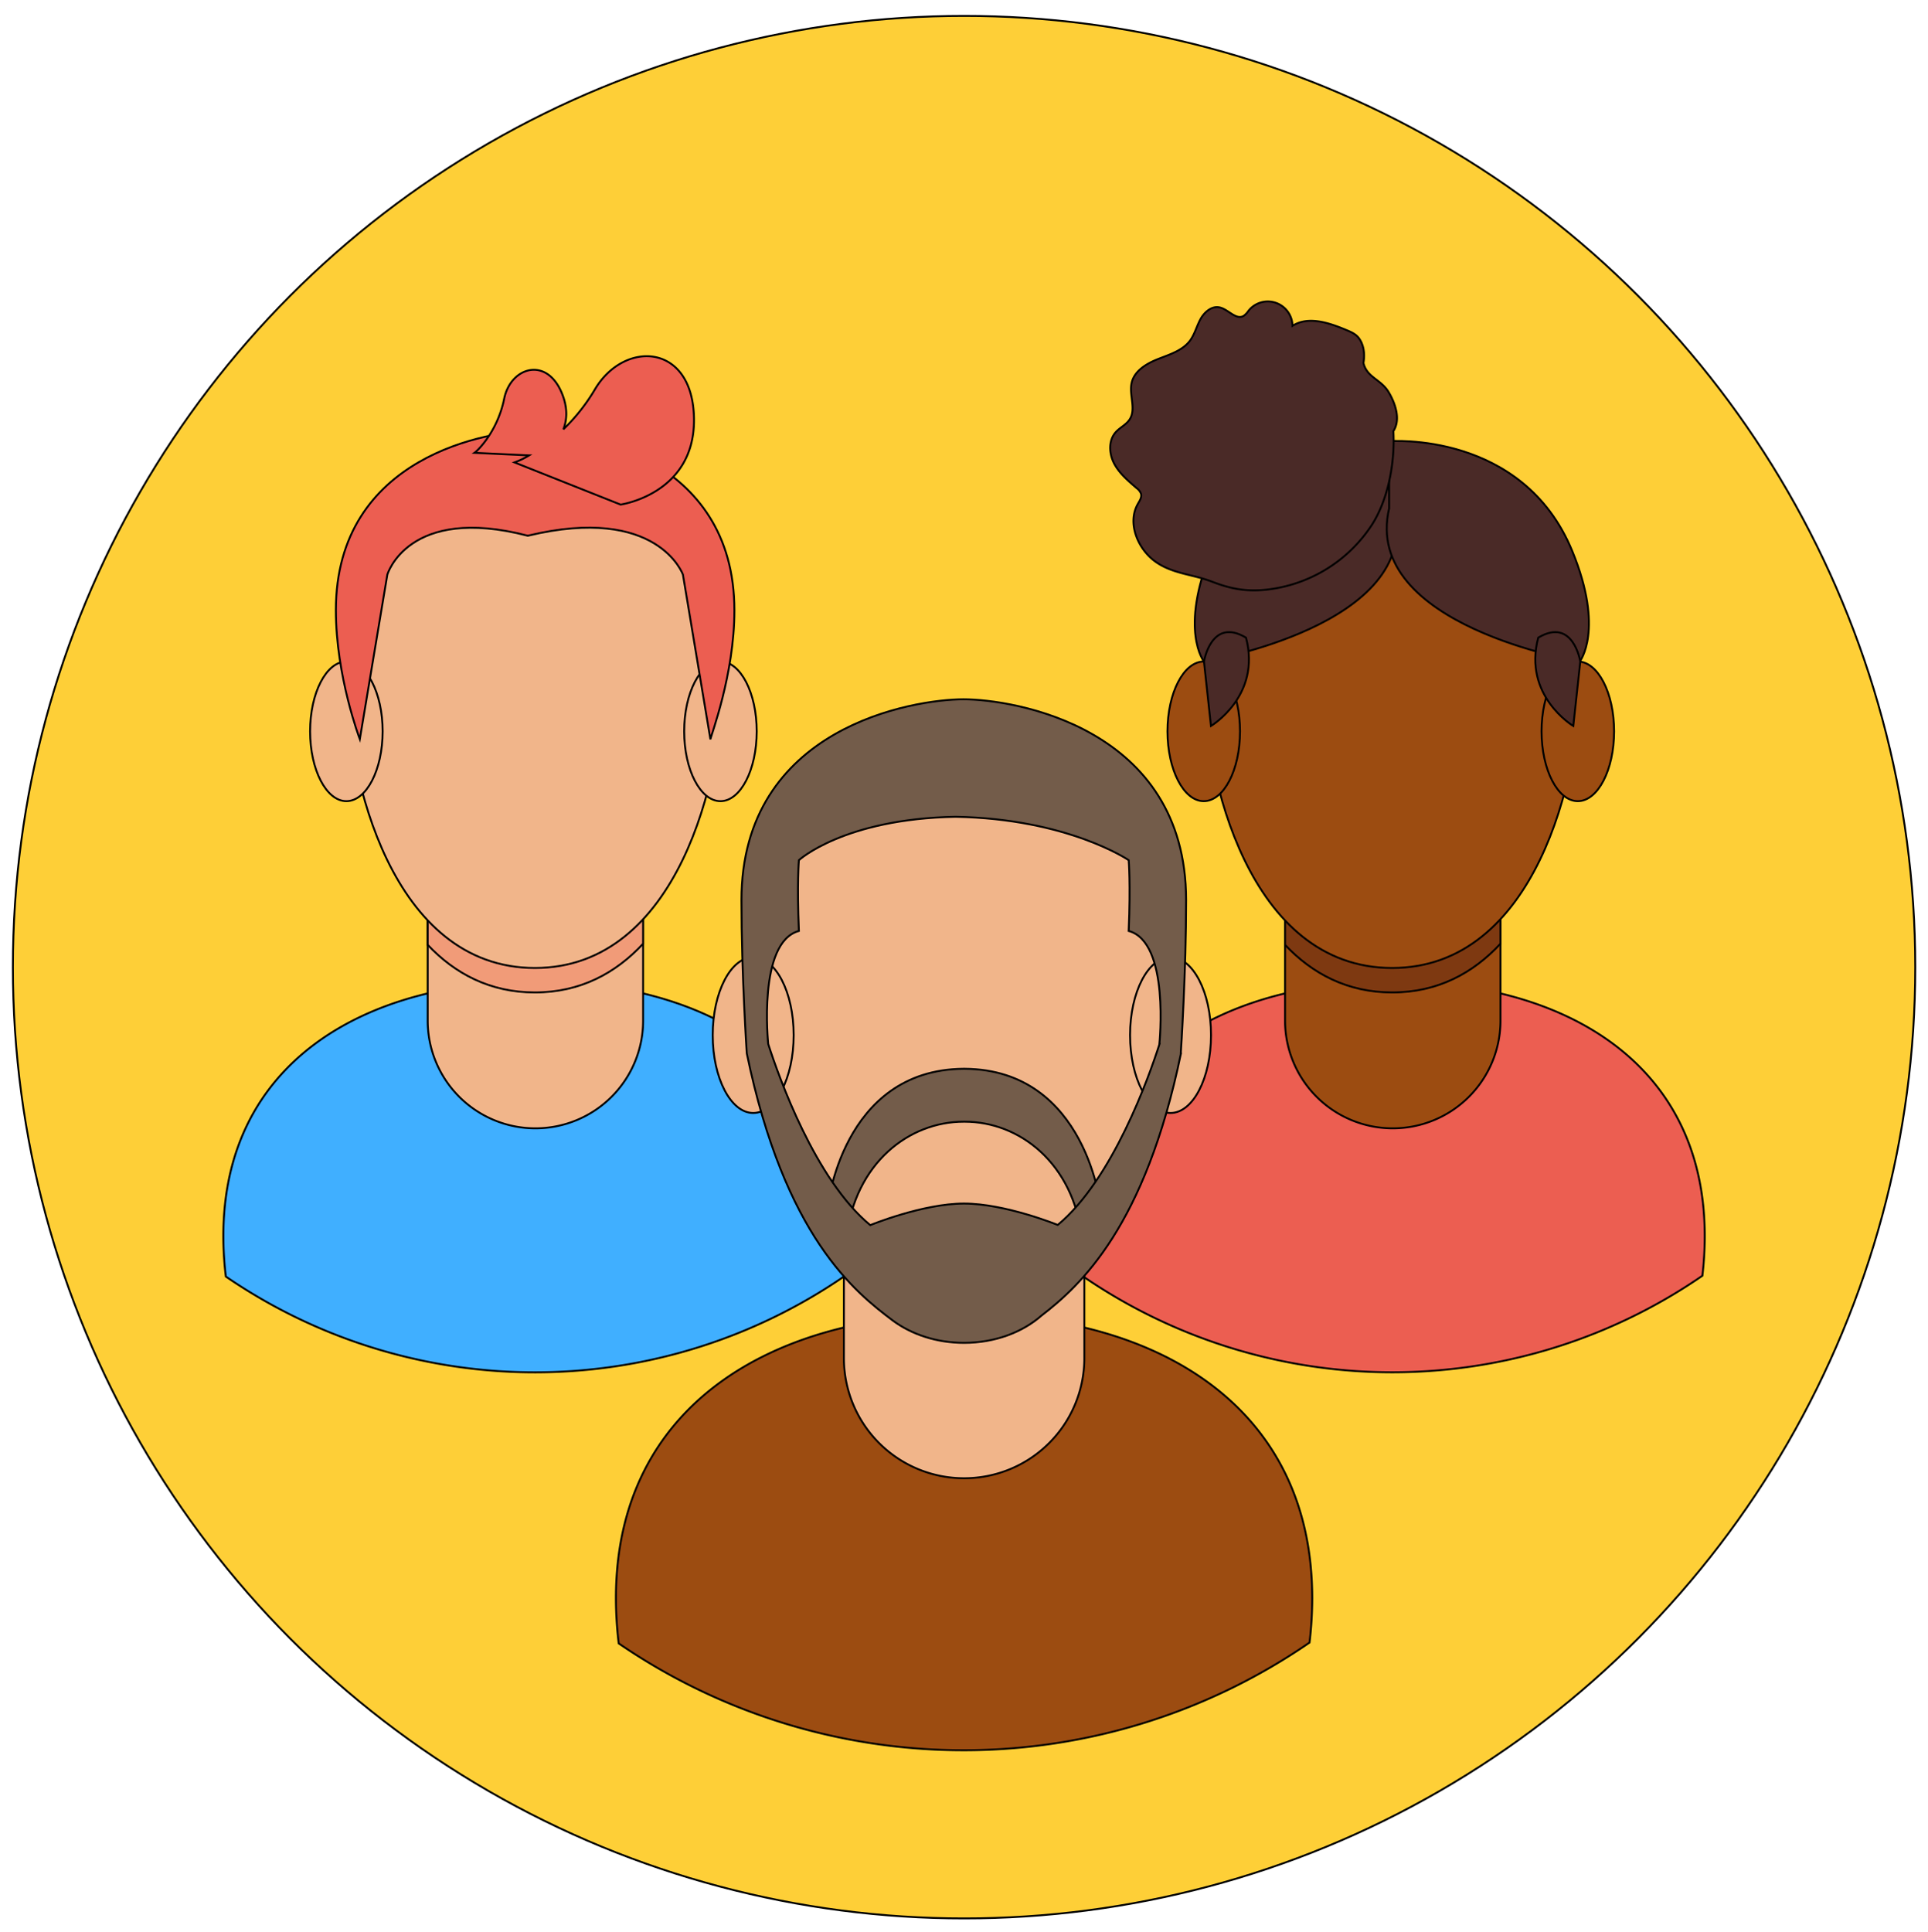 <svg width="1016.3" height="1018.22" xmlns="http://www.w3.org/2000/svg">
 <defs>
  <style>.cls-1{fill:#fecf37;}.cls-2{fill:#40afff;}.cls-3{fill:#f1b58a;}.cls-4{fill:#f19b78;}.cls-5{fill:#ec5e51;}.cls-6{fill:#9c4c11;}.cls-7{fill:#7e3911;}.cls-8{fill:#735c4a;}.cls-9{fill:#4a2a27;}</style>
 </defs>
 <title>Icons_Build or Join a Team</title>
 <g>
  <title>background</title>
  <rect fill="none" id="canvas_background" height="402" width="582" y="-1" x="-1"/>
 </g>
 <g>
  <title>Layer 1</title>
  <g stroke="null" id="Layer_2">
   <circle stroke="null" id="svg_1" r="501.4" cy="509.777" cx="508.19" class="cls-1"/>
   <path stroke="null" id="svg_2" d="m282.228,517.296c-90.84,0 -164.487,43.334 -164.487,134.15a176.512,176.512 0 0 0 1.305,21.39a287.991,287.991 0 0 0 326.378,-0.394a177.545,177.545 0 0 0 1.231,-20.922c0.049,-90.89 -73.585,-134.224 -164.426,-134.224z" class="cls-2"/>
   <path stroke="null" id="svg_3" d="m225.442,451.44l113.572,0a0,0 0 0 1 0,0l0,86.508a56.786,56.786 0 0 1 -56.786,56.786l0,0a56.786,56.786 0 0 1 -56.786,-56.786l0,-86.508a0,0 0 0 1 0,0z" class="cls-3"/>
   <path stroke="null" id="svg_4" d="m225.442,498.011c14.326,15.187 32.885,25.095 56.515,25.095c23.925,0 42.645,-10.178 57.044,-25.685l0,-45.98l-113.56,0l0,46.571z" class="cls-4"/>
   <path stroke="null" id="svg_5" d="m182.834,358.114c0,-50.965 -4.517,-92.305 99.123,-92.305s99.111,41.303 99.111,92.305s-23.655,152.094 -99.111,152.094s-99.123,-101.129 -99.123,-152.094z" class="cls-3"/>
   <ellipse stroke="null" id="svg_6" ry="36.787" rx="19.113" cy="385.485" cx="182.588" class="cls-3"/>
   <ellipse stroke="null" id="svg_7" ry="36.787" rx="19.113" cy="385.485" cx="379.776" class="cls-3"/>
   <path stroke="null" id="svg_8" d="m281.945,226.893c-23.532,0 -104.883,13.083 -104.883,94.766c0,34.83 12.615,67.973 12.615,67.973s14.498,-86.754 14.498,-86.754s10.867,-36.922 74.029,-20.504c68.687,-16.529 81.794,20.504 81.794,20.504l14.498,86.853c0.123,-1.809 12.627,-34.017 12.627,-67.973c0,-81.819 -81.634,-94.865 -105.178,-94.865z" class="cls-5"/>
   <path stroke="null" id="svg_9" d="m734.165,517.296c-90.84,0 -164.487,43.334 -164.487,134.15a176.512,176.512 0 0 0 1.317,21.365a287.991,287.991 0 0 0 326.378,-0.394a177.545,177.545 0 0 0 1.231,-20.922c0.037,-90.865 -73.598,-134.199 -164.438,-134.199z" class="cls-5"/>
   <path stroke="null" id="svg_10" d="m677.379,451.44l113.572,0a0,0 0 0 1 0,0l0,86.508a56.786,56.786 0 0 1 -56.786,56.786l0,0a56.786,56.786 0 0 1 -56.786,-56.786l0,-86.508a0,0 0 0 1 0,0z" class="cls-6"/>
   <path stroke="null" id="svg_11" d="m677.379,498.011c14.326,15.187 32.885,25.095 56.515,25.095c23.925,0 42.645,-10.178 57.044,-25.685l0,-45.98l-113.56,0l0,46.571z" class="cls-7"/>
   <path stroke="null" id="svg_12" d="m634.722,358.114c0,-50.965 44.38,-92.305 99.123,-92.305s99.111,41.303 99.111,92.305s-23.655,152.094 -99.111,152.094s-99.123,-101.129 -99.123,-152.094z" class="cls-6"/>
   <ellipse stroke="null" id="svg_13" ry="36.787" rx="19.113" cy="385.485" cx="634.525" class="cls-6"/>
   <ellipse stroke="null" id="svg_14" ry="36.787" rx="19.113" cy="385.485" cx="831.712" class="cls-6"/>
   <path stroke="null" id="svg_15" d="m508.19,692.663c-101.351,0 -183.514,48.355 -183.514,149.706a200.203,200.203 0 0 0 1.465,23.839a321.381,321.381 0 0 0 364.149,-0.443a197.729,197.729 0 0 0 1.415,-23.384c0,-101.363 -82.164,-149.718 -183.514,-149.718z" class="cls-6"/>
   <path stroke="null" id="svg_16" d="m444.832,619.176l126.765,0a0,0 0 0 1 0,0l0,96.576a63.358,63.358 0 0 1 -63.407,63.42l0,0a63.358,63.358 0 0 1 -63.358,-63.358l0,-96.637a0,0 0 0 1 0,0z" class="cls-3"/>
   <path stroke="null" id="svg_17" d="m397.301,515.069c0,-56.86 49.512,-102.963 110.594,-102.963s110.581,46.103 110.581,102.963s-26.387,169.693 -110.52,169.693s-110.655,-112.833 -110.655,-169.693z" class="cls-3"/>
   <path stroke="null" id="svg_18" d="m508.485,563.35l-0.529,0c-64.7,0.468 -71.85,73.844 -71.85,73.844s0.529,3.421 9.969,15.581c4.652,-39.937 33.23,-61.537 61.881,-61.537l0.603,0c28.664,0 57.217,21.575 61.869,61.537c9.44,-12.16 9.981,-15.581 9.981,-15.581s-7.224,-73.401 -71.924,-73.844z" class="cls-8"/>
   <ellipse stroke="null" id="svg_19" ry="41.045" rx="21.329" cy="545.603" cx="397.03" class="cls-3"/>
   <ellipse stroke="null" id="svg_20" ry="41.045" rx="21.329" cy="545.603" cx="617.024" class="cls-3"/>
   <path stroke="null" id="svg_21" d="m625.22,474.442c0,-91.234 -91.074,-105.843 -117.338,-105.843s-117.03,14.596 -117.03,105.843c0,38.854 2.806,80.773 2.806,80.773c19.987,96.76 57.18,125.941 77.056,140.894l0,0c9.846,7.249 22.978,11.692 37.476,11.692c16.246,0 30.83,-5.575 40.873,-14.424c20.516,-15.803 54.608,-46.977 73.45,-138.15l-0.098,-0.049c0.148,-2.068 2.806,-42.842 2.806,-80.736zm-67.69,171.195s-27.655,-11.261 -49.389,-11.261s-49.414,11.372 -49.414,11.372c-29.033,-23.975 -48.208,-78.127 -53.783,-95.468c0,-0.074 -5.674,-53.721 16.172,-59.58c-1.071,-25.058 0,-37.316 0,-37.316s23.741,-21.809 82.594,-22.879c59.26,1.071 91.259,22.879 91.259,22.879s1.071,12.307 0,37.316c21.858,5.871 16.172,59.58 16.172,59.58l0.074,0c-5.575,17.39 -24.701,71.358 -53.635,95.357l-0.049,0z" class="cls-8"/>
   <path stroke="null" id="svg_22" d="m313.562,205.294a99.258,99.258 0 0 1 -16.59,20.984c1.809,-4.664 2.326,-10.523 -0.246,-17.599c-7.741,-21.329 -27.531,-15.495 -30.965,1.465s-13.698,27.211 -15.655,28.528l28.787,1.354a40.245,40.245 0 0 1 -7.704,3.692l55.937,22.239s39.31,-5.526 38.707,-45.377s-36.823,-41.488 -52.269,-15.286z" class="cls-5"/>
   <path stroke="null" id="svg_23" d="m634.635,348.698s114.901,-18.904 100.465,-80.662l0,-35.47s-70.447,-5.674 -96.551,57.943c-17.083,41.599 -3.914,58.189 -3.914,58.189z" class="cls-9"/>
   <path stroke="null" id="svg_24" d="m832.709,348.698s-114.901,-18.904 -100.465,-80.662l0,-35.47s70.447,-5.674 96.551,57.943c17.083,41.599 3.914,58.189 3.914,58.189z" class="cls-9"/>
   <path stroke="null" id="svg_25" d="m634.635,348.698l3.692,33.968s26.633,-15.876 18.461,-46.559c-18.375,-10.99 -22.153,12.59 -22.153,12.59z" class="cls-9"/>
   <path stroke="null" id="svg_26" d="m833.005,348.698l-3.692,33.968s-26.633,-15.876 -18.461,-46.559c18.436,-10.99 22.153,12.59 22.153,12.59z" class="cls-9"/>
   <path stroke="null" id="svg_27" d="m723.125,276.688a76.305,76.305 0 0 1 -55.74,34.14c-10.609,1.108 -18.818,-0.492 -28.491,-4.234c-10.117,-3.914 -21.021,-4.098 -30.116,-10.757s-14.658,-20.147 -9.034,-30.153c0.948,-1.686 2.215,-3.495 1.748,-5.366a6.4,6.4 0 0 0 -2.277,-2.978c-4.455,-3.852 -9.12,-7.729 -11.877,-12.947s-3.138,-12.172 0.775,-16.578c2.228,-2.523 5.588,-3.963 7.384,-6.794c3.557,-5.514 -0.455,-12.947 1.058,-19.335s7.963,-10.117 14.03,-12.504s12.812,-4.431 16.713,-9.661c2.461,-3.372 3.495,-7.643 5.514,-11.335s5.908,-7.04 10.03,-6.154c4.64,0.985 8.775,6.954 12.8,4.431a10.732,10.732 0 0 0 2.461,-2.646a13.009,13.009 0 0 1 23.187,7.951c8.332,-5.329 19.249,-1.637 28.381,2.178c2.338,0.972 4.788,2.018 6.387,3.988c2.277,2.806 3.692,7.569 2.646,13.341c1.772,7.717 9.255,8.615 13.317,15.458c3.163,5.292 6.621,14.092 2.461,20.541c0.972,17.883 -3.286,36.947 -11.36,49.414z" class="cls-9"/>
  </g>
 </g>
</svg>